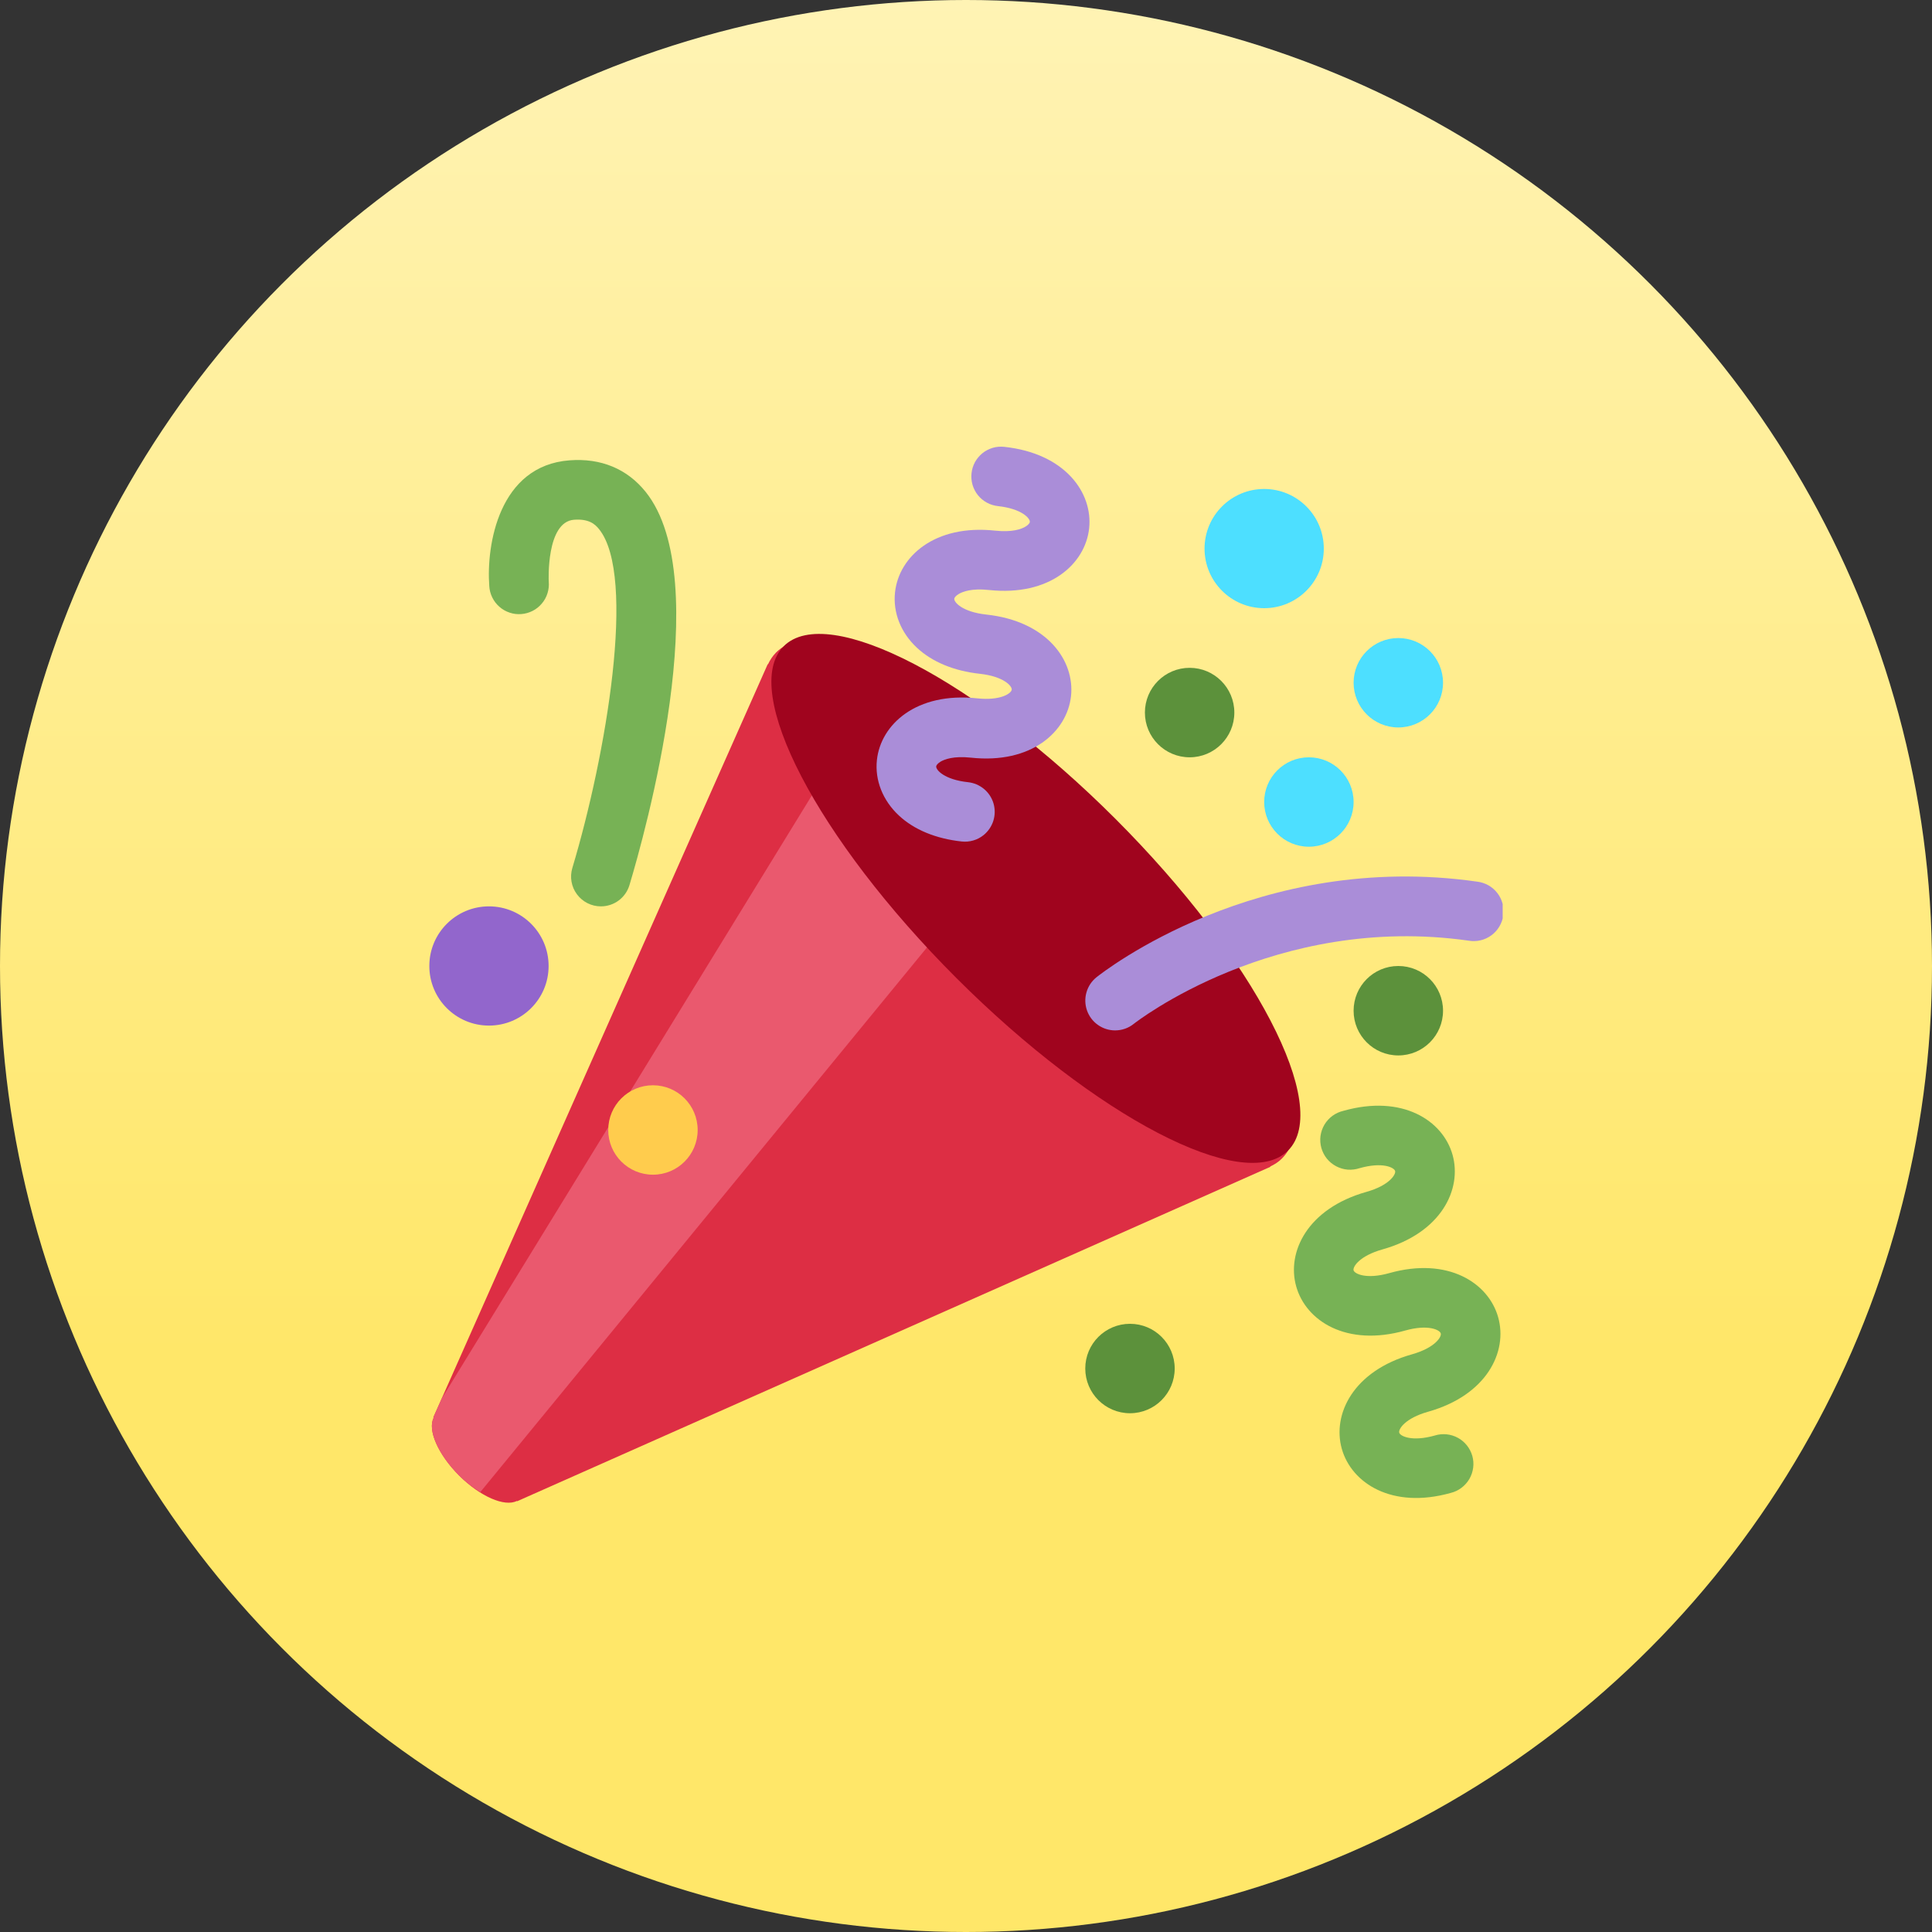 <svg width="45" height="45" viewBox="0 0 45 45" fill="none" xmlns="http://www.w3.org/2000/svg">
<rect x="0" y="0" width="45" height="45" fill="#333333" stroke="none"/>
<circle cx="22.5" cy="22.5" r="22.5" fill="url(#paint0_linear_97_1124)"/>
<g clip-path="url(#clip0_97_1124)">
<path d="M18.074 15.2C17.997 15.28 17.934 15.373 17.888 15.474L17.882 15.469L10.093 33.014L10.101 33.022C9.956 33.302 10.198 33.871 10.693 34.367C11.188 34.862 11.758 35.104 12.038 34.96L12.045 34.967L29.59 27.177L29.585 27.171C29.687 27.122 29.781 27.063 29.859 26.984C30.944 25.899 29.185 22.382 25.931 19.128C22.677 15.873 19.159 14.115 18.074 15.2Z" fill="#DD2E44"/>
<path d="M19.028 18.334L10.289 32.574L10.093 33.015L10.101 33.023C9.956 33.303 10.198 33.872 10.693 34.368C10.854 34.529 11.022 34.651 11.186 34.755L21.806 21.806L19.028 18.334Z" fill="#EA596E"/>
<path d="M25.981 19.073C29.224 22.318 31.025 25.776 30.001 26.799C28.978 27.822 25.52 26.022 22.275 22.779C19.031 19.535 17.231 16.075 18.254 15.052C19.277 14.029 22.736 15.829 25.981 19.073Z" fill="#A0041E"/>
<path d="M22.91 19.451C22.839 19.508 22.758 19.551 22.67 19.576C22.582 19.602 22.491 19.61 22.4 19.6C21.797 19.535 21.29 19.325 20.936 18.994C20.56 18.643 20.374 18.172 20.425 17.701C20.514 16.873 21.345 16.113 22.761 16.266C23.311 16.325 23.557 16.148 23.565 16.063C23.575 15.979 23.373 15.753 22.822 15.694C22.22 15.628 21.713 15.419 21.357 15.087C20.981 14.737 20.795 14.266 20.847 13.794C20.937 12.966 21.767 12.207 23.181 12.36C23.583 12.403 23.794 12.321 23.884 12.267C23.956 12.223 23.984 12.182 23.987 12.158C23.995 12.073 23.796 11.848 23.244 11.788C23.153 11.778 23.065 11.751 22.985 11.707C22.905 11.663 22.834 11.604 22.777 11.533C22.72 11.462 22.678 11.38 22.652 11.293C22.627 11.205 22.619 11.114 22.629 11.023C22.638 10.932 22.666 10.844 22.709 10.764C22.753 10.684 22.812 10.614 22.883 10.556C22.954 10.499 23.036 10.457 23.123 10.431C23.211 10.405 23.302 10.398 23.393 10.408C24.808 10.56 25.458 11.478 25.368 12.307C25.278 13.136 24.448 13.894 23.032 13.742C22.631 13.698 22.421 13.782 22.331 13.835C22.259 13.878 22.23 13.921 22.227 13.944C22.218 14.029 22.419 14.254 22.971 14.314C24.386 14.466 25.035 15.385 24.946 16.213C24.856 17.041 24.026 17.801 22.611 17.647C22.21 17.604 21.999 17.687 21.908 17.74C21.836 17.785 21.808 17.826 21.806 17.85C21.797 17.934 21.997 18.16 22.549 18.219C22.685 18.234 22.814 18.289 22.92 18.377C23.025 18.465 23.102 18.582 23.141 18.714C23.179 18.846 23.178 18.986 23.137 19.117C23.096 19.248 23.017 19.364 22.91 19.451Z" fill="#AA8DD8"/>
<path d="M31.292 25.873C32.663 25.486 33.608 26.097 33.833 26.899C34.058 27.701 33.57 28.715 32.201 29.101C31.666 29.251 31.506 29.506 31.527 29.588C31.551 29.67 31.822 29.804 32.356 29.654C33.725 29.268 34.67 29.879 34.895 30.681C35.122 31.483 34.633 32.496 33.263 32.882C32.729 33.032 32.567 33.288 32.591 33.37C32.614 33.451 32.885 33.586 33.419 33.436C33.507 33.408 33.601 33.399 33.693 33.408C33.785 33.417 33.875 33.445 33.956 33.489C34.038 33.533 34.109 33.594 34.167 33.666C34.225 33.739 34.267 33.822 34.293 33.911C34.318 34.001 34.325 34.094 34.313 34.186C34.301 34.278 34.271 34.367 34.225 34.447C34.178 34.527 34.116 34.597 34.042 34.653C33.968 34.709 33.884 34.75 33.794 34.772C32.425 35.158 31.479 34.548 31.253 33.745C31.028 32.944 31.516 31.931 32.887 31.545C33.422 31.394 33.582 31.139 33.558 31.057C33.536 30.976 33.265 30.84 32.732 30.99C31.361 31.377 30.417 30.767 30.191 29.963C29.965 29.162 30.454 28.149 31.824 27.762C32.357 27.613 32.517 27.356 32.495 27.275C32.472 27.193 32.202 27.058 31.667 27.209C31.578 27.238 31.484 27.25 31.39 27.243C31.296 27.235 31.205 27.208 31.121 27.164C31.038 27.12 30.965 27.06 30.905 26.987C30.846 26.913 30.803 26.829 30.777 26.738C30.752 26.647 30.745 26.552 30.757 26.459C30.77 26.366 30.801 26.276 30.849 26.195C30.897 26.114 30.962 26.044 31.038 25.988C31.114 25.933 31.201 25.894 31.292 25.873Z" fill="#77B255"/>
<path d="M25.973 24C25.829 24 25.689 23.955 25.572 23.872C25.454 23.789 25.366 23.671 25.318 23.535C25.271 23.4 25.266 23.253 25.306 23.114C25.345 22.976 25.426 22.853 25.538 22.763C25.69 22.642 29.301 19.806 34.404 20.535C34.497 20.546 34.586 20.575 34.667 20.62C34.748 20.666 34.819 20.727 34.876 20.801C34.933 20.874 34.974 20.958 34.998 21.048C35.022 21.138 35.027 21.232 35.014 21.324C35.001 21.416 34.969 21.504 34.921 21.584C34.873 21.663 34.81 21.733 34.735 21.787C34.66 21.842 34.574 21.881 34.484 21.902C34.393 21.923 34.299 21.926 34.208 21.91C29.699 21.269 26.439 23.822 26.407 23.848C26.284 23.947 26.131 24 25.973 24Z" fill="#AA8DD8"/>
<path d="M13.996 21.111C13.888 21.111 13.781 21.086 13.684 21.037C13.588 20.989 13.504 20.918 13.439 20.831C13.374 20.745 13.331 20.644 13.312 20.537C13.293 20.431 13.3 20.321 13.331 20.217C14.117 17.597 14.831 13.416 13.954 12.326C13.856 12.202 13.709 12.081 13.37 12.106C12.718 12.156 12.78 13.531 12.781 13.544C12.79 13.636 12.78 13.729 12.752 13.818C12.725 13.906 12.68 13.988 12.62 14.058C12.561 14.129 12.488 14.187 12.405 14.229C12.323 14.271 12.233 14.296 12.141 14.303C12.049 14.31 11.956 14.299 11.869 14.269C11.781 14.24 11.7 14.193 11.631 14.132C11.561 14.071 11.505 13.997 11.465 13.914C11.424 13.831 11.401 13.74 11.396 13.648C11.325 12.69 11.622 10.846 13.265 10.722C13.999 10.666 14.608 10.921 15.038 11.456C16.684 13.505 15.013 19.446 14.661 20.617C14.618 20.76 14.53 20.885 14.411 20.974C14.291 21.063 14.145 21.111 13.996 21.111Z" fill="#77B255"/>
<path d="M27.709 17.639C28.284 17.639 28.75 17.172 28.75 16.597C28.75 16.022 28.284 15.555 27.709 15.555C27.133 15.555 26.667 16.022 26.667 16.597C26.667 17.172 27.133 17.639 27.709 17.639Z" fill="#5C913B"/>
<path d="M11.389 23.888C12.156 23.888 12.778 23.267 12.778 22.5C12.778 21.732 12.156 21.111 11.389 21.111C10.622 21.111 10 21.732 10 22.5C10 23.267 10.622 23.888 11.389 23.888Z" fill="#9266CC"/>
<path d="M32.569 24.583C33.145 24.583 33.611 24.117 33.611 23.542C33.611 22.966 33.145 22.5 32.569 22.5C31.994 22.5 31.528 22.966 31.528 23.542C31.528 24.117 31.994 24.583 32.569 24.583Z" fill="#5C913B"/>
<path d="M26.32 32.917C26.895 32.917 27.361 32.45 27.361 31.875C27.361 31.3 26.895 30.834 26.32 30.834C25.744 30.834 25.278 31.3 25.278 31.875C25.278 32.45 25.744 32.917 26.32 32.917Z" fill="#5C913B"/>
<path d="M29.445 14.166C30.212 14.166 30.834 13.545 30.834 12.778C30.834 12.011 30.212 11.389 29.445 11.389C28.678 11.389 28.056 12.011 28.056 12.778C28.056 13.545 28.678 14.166 29.445 14.166Z" fill="#4DDFFF"/>
<path d="M32.569 16.944C33.145 16.944 33.611 16.478 33.611 15.902C33.611 15.327 33.145 14.861 32.569 14.861C31.994 14.861 31.528 15.327 31.528 15.902C31.528 16.478 31.994 16.944 32.569 16.944Z" fill="#4DDFFF"/>
<path d="M30.486 19.722C31.061 19.722 31.528 19.256 31.528 18.68C31.528 18.105 31.061 17.639 30.486 17.639C29.911 17.639 29.445 18.105 29.445 18.68C29.445 19.256 29.911 19.722 30.486 19.722Z" fill="#4DDFFF"/>
<path d="M15.209 27.361C15.784 27.361 16.25 26.895 16.25 26.32C16.25 25.744 15.784 25.278 15.209 25.278C14.633 25.278 14.167 25.744 14.167 26.32C14.167 26.895 14.633 27.361 15.209 27.361Z" fill="#FFCC4D"/>
</g>
<defs>
<linearGradient id="paint0_linear_97_1124" x1="23" y1="-15.5" x2="23" y2="31.5" gradientUnits="userSpaceOnUse">
<stop stop-color="#FFF9D9"/>
<stop offset="1" stop-color="#FFE769"/>
</linearGradient>
<clipPath id="clip0_97_1124">
<rect width="25" height="25" fill="white" transform="translate(10 10)"/>
</clipPath>
</defs>
</svg>
